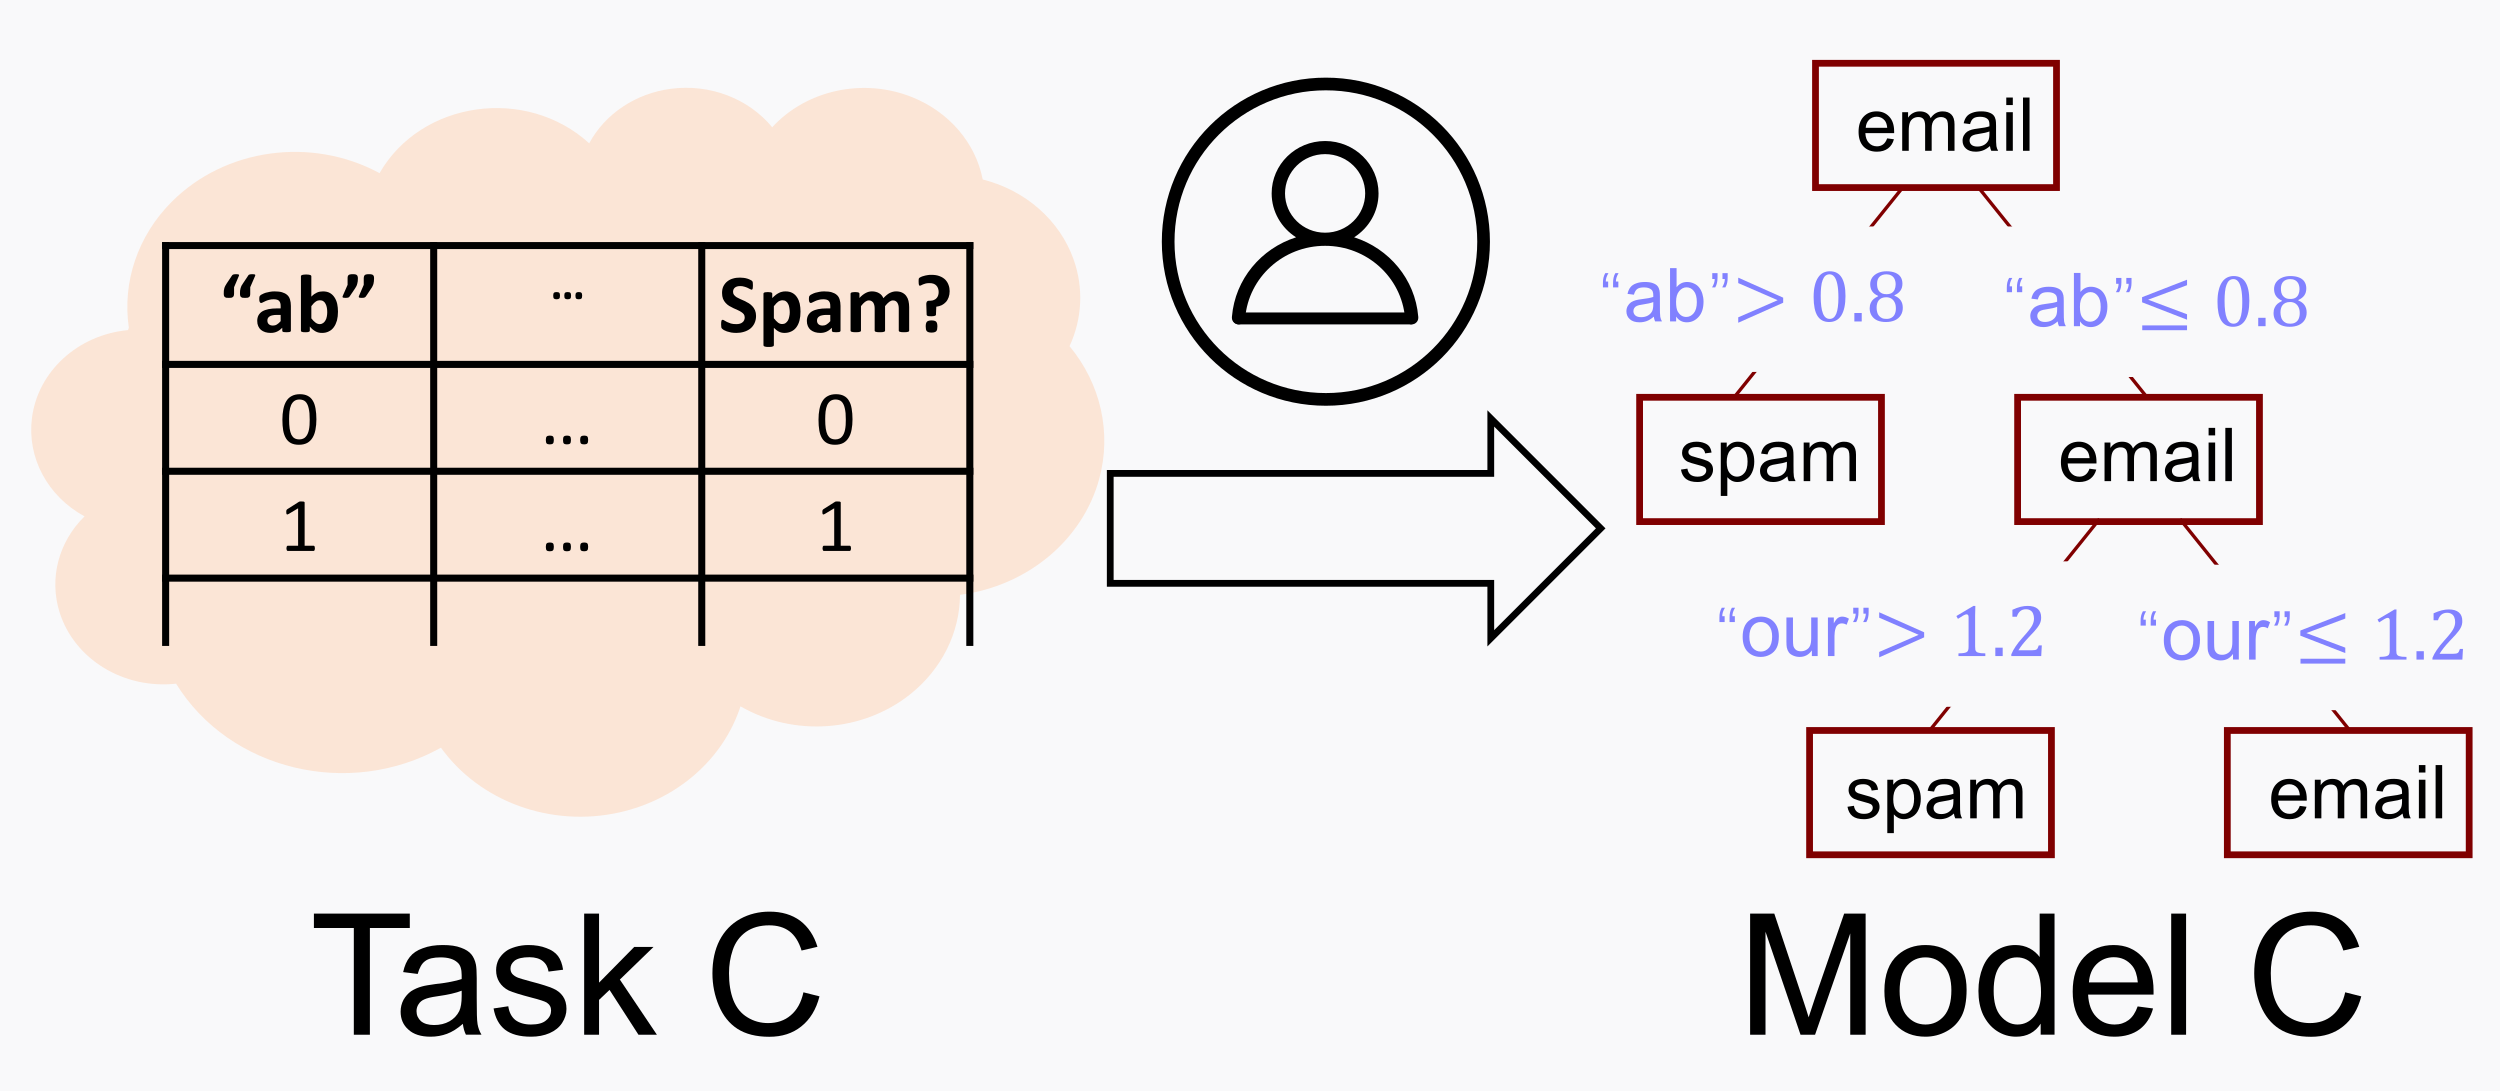 <?xml version="1.0" encoding="UTF-8" standalone="no"?>
<!DOCTYPE svg PUBLIC "-//W3C//DTD SVG 1.1//EN" "http://www.w3.org/Graphics/SVG/1.1/DTD/svg11.dtd">
<svg xmlns="http://www.w3.org/2000/svg" xmlns:xlink="http://www.w3.org/1999/xlink" version="1.1" width="354.763pt" height="154.871pt" viewBox="0 0 354.763 154.871">
<rect x="0" y="0" width="354.763" height="154.871" fill="#808080" stroke="none"/>
<g enable-background="new">
<g id="Layer-1" data-name="Artifact">
<g id="Layer-2" data-name="背景">
<path transform="matrix(1,0,0,-1,-243.491,307.658)" d="M 0 0 L 1386.12 0 L 1386.12 793.8 L 0 793.8 Z " fill="#ffffff"/>
</g>
</g>
<g id="Layer-1" data-name="Figure">
</g>
<g id="Layer-1" data-name="Figure">
</g>
<g id="Layer-1" data-name="Figure">
<path transform="matrix(1,0,0,-1,-243.491,307.658)" d="M 241.56 308.76 L 600 308.76 L 600 151.44 L 241.56 151.44 Z " fill="#f9f9fa" fill-rule="evenodd"/>
</g>
<g id="Layer-1" data-name="Figure">
<clipPath id="cp0">
<path transform="matrix(1,0,0,-1,-243.491,307.658)" d="M 0 0 L 1386.12 0 L 1386.12 793.8 L 0 793.8 Z "/>
</clipPath>
<g clip-path="url(#cp0)">
<path transform="matrix(1,0,0,-1,18.285,46.514)" d="M 0 0 C -.954 6.493 1.271 13.042 6.066 17.862 C 13.642 25.475 25.924 27.172 35.574 21.943 C 41.464 32.217 56.376 34.34 65.325 26.179 C 67.582 30.365 71.915 33.259 76.918 33.914 C 82.424 34.637 87.923 32.55 91.296 28.455 C 96.161 33.754 104.208 35.494 111.116 32.742 C 116.379 30.645 120.153 26.256 121.166 21.047 C 127.25 19.511 132.094 15.251 134.065 9.698 C 135.498 5.668 135.294 1.29 133.488 -2.609 C 137.927 -7.956 139.48 -14.887 137.705 -21.426 C 135.347 -30.118 127.538 -36.628 117.949 -37.897 C 117.903 -43.323 115.322 -48.469 110.876 -52.011 C 104.12 -57.394 94.362 -58.085 86.796 -53.72 C 84.35 -61.218 77.798 -66.95 69.588 -68.777 C 59.914 -70.928 49.818 -67.261 44.287 -59.586 C 31.233 -66.871 14.279 -62.776 6.703 -50.505 C -.739 -51.312 -7.727 -47.04 -9.822 -40.4 C -11.339 -35.597 -9.998 -30.413 -6.291 -26.761 C -11.551 -23.896 -14.48 -18.398 -13.747 -12.766 C -12.888 -6.173 -7.234 -1.008 -.13 -.328 C -.088 -.218 -.042 -.11 0 0 " fill="#fbe5d6" fill-rule="evenodd"/>
</g>
</g>
<g id="Layer-1" data-name="P">
</g>
<symbol id="font_1_37">
<path d="M .236 0 L .236 .631 L 0 .631 L 0 .716 L .567 .716 L .567 .631 L .331 .631 L .331 0 L .236 0 Z "/>
</symbol>
<symbol id="font_1_44">
<path d="M .368 .076 C .336 .048 .304 .028 .274 .017 C .244 .006 .212 0 .177 0 C .12 0 .076 .014 .046 .042 C .015 .069 0 .105 0 .148 C 0 .174 .006 .197 .017 .218 C .029 .239 .044 .256 .062 .269 C .081 .281 .103 .291 .126 .297 C .143 .302 .169 .306 .204 .311 C .275 .319 .327 .329 .361 .341 C .361 .353 .361 .361 .361 .364 C .361 .4 .353 .425 .336 .439 C .314 .459 .281 .469 .236 .469 C .195 .469 .164 .462 .145 .447 C .125 .433 .111 .407 .101 .371 L .015 .382 C .023 .419 .036 .449 .054 .471 C .072 .494 .097 .511 .131 .523 C .165 .536 .204 .542 .249 .542 C .293 .542 .329 .537 .357 .526 C .385 .516 .405 .503 .418 .487 C .431 .471 .44 .451 .445 .427 C .448 .412 .45 .385 .45 .346 L .45 .229 C .45 .147 .451 .096 .455 .074 C .459 .052 .466 .032 .478 .012 L .386 .012 C .377 .03 .371 .051 .368 .076 M .361 .272 C .329 .259 .281 .248 .217 .239 C .181 .234 .156 .228 .141 .221 C .126 .215 .114 .205 .106 .192 C .098 .18 .094 .166 .094 .151 C .094 .127 .103 .108 .12 .092 C .138 .077 .164 .069 .198 .069 C .232 .069 .262 .076 .289 .091 C .315 .106 .334 .126 .347 .152 C .356 .172 .361 .201 .361 .24 L .361 .272 Z "/>
</symbol>
<symbol id="font_1_56">
<path d="M 0 .167 L .087 .18 C .092 .145 .105 .119 .127 .1 C .15 .082 .181 .072 .221 .072 C .262 .072 .292 .08 .311 .097 C .331 .113 .34 .133 .34 .155 C .34 .175 .332 .19 .314 .202 C .302 .209 .272 .219 .225 .231 C .16 .248 .115 .262 .09 .273 C .066 .285 .047 .302 .034 .323 C .021 .344 .015 .367 .015 .393 C .015 .416 .02 .437 .03 .457 C .041 .476 .056 .493 .074 .506 C .087 .516 .106 .524 .129 .531 C .153 .538 .179 .542 .206 .542 C .246 .542 .282 .536 .312 .524 C .343 .513 .366 .497 .381 .477 C .396 .457 .406 .43 .411 .396 L .325 .385 C .321 .411 .31 .432 .291 .447 C .272 .462 .246 .47 .212 .47 C .172 .47 .143 .463 .125 .45 C .108 .436 .1 .421 .1 .403 C .1 .391 .103 .381 .11 .372 C .118 .363 .129 .355 .144 .349 C .153 .345 .179 .338 .222 .326 C .284 .31 .327 .296 .352 .285 C .376 .275 .396 .259 .41 .239 C .424 .219 .431 .194 .431 .164 C .431 .135 .422 .107 .405 .081 C .388 .055 .363 .035 .331 .021 C .299 .007 .262 0 .222 0 C .154 0 .103 .014 .067 .042 C .032 .07 .01 .111 0 .167 Z "/>
</symbol>
<symbol id="font_1_4e">
<path d="M 0 0 L 0 .716 L .088 .716 L .088 .308 L .296 .519 L .41 .519 L .211 .326 L .43 0 L .321 0 L .15 .265 L .088 .206 L .088 0 L 0 0 Z "/>
</symbol>
<symbol id="font_1_3">
<path d="M 0 0 Z "/>
</symbol>
<symbol id="font_1_26">
<path d="M .538 .263 L .633 .239 C .613 .161 .577 .102 .525 .061 C .474 .02 .411 0 .336 0 C .259 0 .196 .016 .148 .047 C .1 .078 .063 .124 .038 .184 C .013 .243 0 .307 0 .375 C 0 .45 .014 .515 .042 .57 C .071 .626 .112 .668 .164 .697 C .217 .726 .275 .74 .338 .74 C .41 .74 .47 .722 .519 .686 C .567 .649 .601 .598 .621 .532 L .527 .51 C .511 .562 .487 .6 .455 .624 C .424 .647 .384 .659 .336 .659 C .281 .659 .235 .646 .198 .62 C .161 .593 .135 .558 .12 .513 C .105 .469 .098 .423 .098 .376 C .098 .315 .106 .262 .124 .216 C .142 .171 .17 .137 .207 .115 C .244 .092 .285 .081 .329 .081 C .382 .081 .427 .096 .463 .127 C .5 .158 .525 .203 .538 .263 Z "/>
</symbol>
<use xlink:href="#font_1_37" transform="matrix(24,0,0,-24,44.545,146.832)"/>
<use xlink:href="#font_1_44" transform="matrix(24,0,0,-24,56.85,147.113)"/>
<use xlink:href="#font_1_56" transform="matrix(24,0,0,-24,70.041,147.113)"/>
<use xlink:href="#font_1_4e" transform="matrix(24,0,0,-24,82.896,146.832)"/>
<use xlink:href="#font_1_3" transform="matrix(24,0,0,-24,93.303,146.832)"/>
<use xlink:href="#font_1_26" transform="matrix(24,0,0,-24,101.098,147.125)"/>
<g id="Layer-1" data-name="Artifact">
<path transform="matrix(1,0,0,-1,61.543,34.346)" stroke-width="1" stroke-linecap="butt" stroke-linejoin="round" fill="none" stroke="#000000" d="M 0 0 L 0 -57.313 "/>
<path transform="matrix(1,0,0,-1,99.582,34.346)" stroke-width="1" stroke-linecap="butt" stroke-linejoin="round" fill="none" stroke="#000000" d="M 0 0 L 0 -57.313 "/>
<path transform="matrix(1,0,0,-1,23.004,51.71)" stroke-width="1" stroke-linecap="butt" stroke-linejoin="round" fill="none" stroke="#000000" d="M 0 0 L 115.118 0 "/>
<path transform="matrix(1,0,0,-1,23.004,66.875)" stroke-width="1" stroke-linecap="butt" stroke-linejoin="round" fill="none" stroke="#000000" d="M 0 0 L 115.118 0 "/>
<path transform="matrix(1,0,0,-1,23.004,82.041)" stroke-width="1" stroke-linecap="butt" stroke-linejoin="round" fill="none" stroke="#000000" d="M 0 0 L 115.118 0 "/>
<path transform="matrix(1,0,0,-1,23.504,34.346)" stroke-width="1" stroke-linecap="butt" stroke-linejoin="round" fill="none" stroke="#000000" d="M 0 0 L 0 -57.313 "/>
<path transform="matrix(1,0,0,-1,137.622,34.346)" stroke-width="1" stroke-linecap="butt" stroke-linejoin="round" fill="none" stroke="#000000" d="M 0 0 L 0 -57.313 "/>
<path transform="matrix(1,0,0,-1,23.004,34.846)" stroke-width="1" stroke-linecap="butt" stroke-linejoin="round" fill="none" stroke="#000000" d="M 0 0 L 115.118 0 "/>
</g>
<g id="Layer-1" data-name="P">
</g>
<g id="Layer-1" data-name="P">
</g>
<g id="Layer-1" data-name="P">
</g>
<g id="Layer-1" data-name="P">
</g>
<g id="Layer-1" data-name="P">
</g>
<g id="Layer-1" data-name="P">
</g>
<g id="Layer-1" data-name="P">
</g>
<g id="Layer-1" data-name="P">
</g>
<g id="Layer-1" data-name="P">
</g>
<symbol id="font_2_35e">
<path d="M .313 .126 L .313 .051 C .313 .04 .312 .031 .31 .024 C .307 .017 .304 .012 .298 .009 C .293 .005 .287 .003 .279 .001 C .271 0 .262 0 .251 0 C .241 0 .232 0 .224 .001 C .217 .003 .21 .005 .206 .009 C .201 .012 .197 .017 .195 .024 C .193 .031 .192 .04 .192 .051 C .192 .063 .192 .075 .193 .085 C .195 .095 .197 .105 .199 .115 C .202 .124 .205 .133 .209 .142 C .214 .151 .219 .16 .226 .169 L .288 .262 C .29 .265 .292 .268 .294 .271 C .297 .273 .3 .275 .304 .276 C .308 .278 .312 .279 .317 .279 C .323 .28 .329 .28 .337 .28 C .345 .28 .352 .28 .357 .279 C .363 .279 .366 .277 .369 .275 C .371 .274 .373 .272 .373 .269 C .373 .266 .372 .263 .371 .26 L .313 .126 M .122 .126 L .122 .051 C .122 .04 .12 .031 .118 .024 C .115 .017 .112 .012 .106 .009 C .102 .005 .095 .003 .087 .001 C .08 0 .07 0 .06 0 C .049 0 .04 0 .032 .001 C .025 .003 .019 .005 .014 .009 C .009 .012 .006 .017 .003 .024 C .001 .031 0 .04 0 .051 C 0 .063 0 .075 .001 .085 C .003 .095 .005 .105 .007 .115 C .01 .124 .013 .133 .018 .142 C .022 .151 .028 .16 .034 .169 L .096 .262 C .098 .265 .101 .268 .103 .271 C .106 .273 .109 .275 .112 .276 C .116 .278 .121 .279 .126 .279 C .131 .28 .138 .28 .145 .28 C .153 .28 .16 .28 .166 .279 C .171 .279 .175 .277 .177 .275 C .18 .274 .181 .272 .181 .269 C .181 .266 .181 .263 .179 .26 L .122 .126 Z "/>
</symbol>
<symbol id="font_2_102">
<path d="M .398 .026 C .398 .022 .396 .018 .393 .016 C .39 .013 .385 .011 .377 .01 C .371 .009 .36 .008 .347 .008 C .332 .008 .321 .009 .314 .01 C .308 .011 .303 .013 .3 .016 C .298 .018 .296 .022 .296 .026 L .296 .061 C .278 .042 .258 .027 .235 .016 C .212 .005 .187 0 .159 0 C .136 0 .114 .003 .095 .009 C .076 .015 .059 .024 .044 .036 C .03 .048 .02 .062 .012 .08 C .004 .098 0 .118 0 .142 C 0 .167 .005 .189 .015 .208 C .025 .226 .04 .242 .059 .254 C .079 .266 .104 .275 .133 .281 C .162 .287 .196 .29 .235 .29 L .277 .29 L .277 .316 C .277 .33 .276 .342 .273 .352 C .27 .362 .266 .371 .259 .378 C .253 .385 .245 .39 .234 .393 C .223 .396 .21 .398 .195 .398 C .174 .398 .156 .396 .14 .391 C .124 .387 .11 .382 .097 .376 C .085 .37 .074 .365 .066 .361 C .058 .356 .051 .354 .046 .354 C .042 .354 .039 .355 .036 .357 C .034 .36 .031 .363 .029 .367 C .028 .371 .026 .377 .025 .383 C .024 .389 .024 .396 .024 .403 C .024 .413 .025 .421 .026 .427 C .028 .433 .031 .438 .036 .443 C .04 .448 .048 .453 .06 .458 C .071 .464 .084 .47 .1 .475 C .115 .479 .132 .483 .149 .486 C .168 .49 .186 .491 .206 .491 C .24 .491 .269 .488 .293 .481 C .317 .474 .337 .464 .353 .45 C .369 .437 .38 .419 .387 .397 C .394 .375 .398 .349 .398 .319 L .398 .026 M .277 .213 L .23 .213 C .211 .213 .194 .211 .18 .208 C .166 .206 .154 .201 .146 .195 C .137 .189 .13 .182 .126 .174 C .122 .166 .12 .156 .12 .146 C .12 .127 .126 .113 .137 .103 C .149 .092 .165 .087 .186 .087 C .203 .087 .219 .091 .233 .1 C .248 .109 .262 .122 .277 .139 L .277 .213 Z "/>
</symbol>
<symbol id="font_2_10f">
<path d="M .438 .251 C .438 .213 .434 .178 .426 .147 C .417 .116 .405 .09 .389 .068 C .373 .046 .354 .029 .33 .018 C .307 .006 .281 0 .251 0 C .236 0 .223 .001 .21 .004 C .197 .007 .185 .011 .173 .018 C .162 .024 .151 .032 .139 .041 C .128 .05 .117 .062 .105 .075 L .105 .028 C .105 .024 .104 .021 .102 .019 C .1 .016 .097 .014 .093 .013 C .089 .011 .084 .01 .077 .009 C .07 .009 .062 .008 .052 .008 C .042 .008 .034 .009 .027 .009 C .02 .01 .015 .011 .011 .013 C .007 .014 .004 .016 .002 .019 C .001 .021 0 .024 0 .028 L 0 .67 C 0 .673 .001 .676 .003 .679 C .005 .681 .008 .683 .013 .685 C .018 .687 .024 .688 .032 .689 C .04 .69 .049 .691 .062 .691 C .074 .691 .083 .69 .091 .689 C .099 .688 .105 .687 .11 .685 C .115 .683 .118 .681 .12 .679 C .122 .676 .123 .673 .123 .67 L .123 .429 C .134 .44 .145 .45 .156 .458 C .167 .465 .178 .472 .189 .477 C .201 .482 .212 .486 .224 .488 C .235 .49 .248 .491 .261 .491 C .293 .491 .32 .485 .343 .472 C .365 .459 .383 .442 .397 .42 C .412 .398 .422 .373 .429 .343 C .435 .314 .438 .284 .438 .251 M .311 .243 C .311 .261 .31 .279 .307 .296 C .304 .314 .299 .329 .292 .342 C .286 .356 .277 .366 .266 .374 C .255 .382 .241 .386 .225 .386 C .216 .386 .208 .385 .201 .383 C .193 .381 .185 .377 .176 .371 C .168 .366 .16 .358 .151 .35 C .142 .341 .133 .33 .123 .317 L .123 .172 C .14 .15 .157 .133 .172 .122 C .188 .11 .205 .104 .222 .104 C .238 .104 .252 .109 .263 .117 C .274 .125 .283 .135 .29 .148 C .298 .161 .303 .176 .306 .193 C .309 .209 .311 .226 .311 .243 Z "/>
</symbol>
<symbol id="font_2_35f">
<path d="M .373 .229 C .373 .217 .372 .206 .371 .195 C .37 .185 .368 .175 .366 .166 C .363 .156 .36 .147 .355 .138 C .351 .129 .346 .12 .339 .111 L .277 .018 C .275 .015 .272 .012 .27 .01 C .267 .007 .264 .006 .26 .004 C .257 .003 .252 .002 .247 .001 C .242 0 .236 0 .228 0 C .22 0 .213 0 .208 .001 C .202 .002 .198 .003 .196 .004 C .194 .006 .192 .009 .192 .011 C .192 .014 .193 .017 .194 .021 L .251 .154 L .251 .229 C .251 .241 .253 .249 .255 .256 C .257 .263 .261 .268 .266 .271 C .271 .275 .277 .277 .285 .278 C .293 .28 .303 .28 .313 .28 C .324 .28 .333 .28 .341 .278 C .348 .277 .354 .275 .359 .271 C .364 .268 .367 .263 .37 .256 C .372 .249 .373 .241 .373 .229 M .182 .229 C .182 .217 .181 .206 .18 .195 C .179 .185 .177 .175 .174 .166 C .172 .156 .168 .147 .164 .138 C .159 .129 .154 .12 .148 .111 L .085 .018 C .083 .015 .081 .012 .078 .01 C .076 .007 .072 .006 .068 .004 C .065 .003 .06 .002 .055 .001 C .05 0 .044 0 .037 0 C .028 0 .021 0 .016 .001 C .01 .002 .007 .003 .004 .004 C .002 .006 0 .009 0 .011 C 0 .014 .001 .017 .002 .021 L .06 .154 L .06 .229 C .06 .241 .061 .249 .063 .256 C .066 .263 .069 .268 .074 .271 C .079 .275 .086 .277 .094 .278 C .102 .28 .111 .28 .122 .28 C .133 .28 .142 .28 .149 .278 C .157 .277 .163 .275 .167 .271 C .172 .268 .176 .263 .178 .256 C .181 .249 .182 .241 .182 .229 Z "/>
</symbol>
<use xlink:href="#font_2_35e" transform="matrix(12,0,0,-12,31.752,42.269)"/>
<use xlink:href="#font_2_102" transform="matrix(12,0,0,-12,36.502,47.243)"/>
<use xlink:href="#font_2_10f" transform="matrix(12,0,0,-12,42.704,47.243)"/>
<use xlink:href="#font_2_35f" transform="matrix(12,0,0,-12,48.604,42.269)"/>
<symbol id="font_2_359">
<path d="M .138 .075 C .138 .045 .133 .025 .123 .015 C .112 .005 .094 0 .068 0 C .043 0 .025 .005 .015 .015 C .005 .025 0 .044 0 .072 C 0 .102 .005 .122 .015 .132 C .025 .142 .043 .147 .069 .147 C .095 .147 .113 .142 .123 .132 C .133 .122 .138 .103 .138 .075 M .364 .075 C .364 .045 .359 .025 .349 .015 C .339 .005 .321 0 .295 0 C .269 0 .251 .005 .241 .015 C .231 .025 .226 .044 .226 .072 C .226 .102 .231 .122 .241 .132 C .251 .142 .269 .147 .295 .147 C .321 .147 .339 .142 .349 .132 C .359 .122 .364 .103 .364 .075 M .59 .075 C .59 .045 .585 .025 .575 .015 C .565 .005 .547 0 .521 0 C .495 0 .477 .005 .467 .015 C .458 .025 .453 .044 .453 .072 C .453 .102 .458 .122 .468 .132 C .478 .142 .496 .147 .521 .147 C .548 .147 .565 .142 .575 .132 C .585 .122 .59 .103 .59 .075 Z "/>
</symbol>
<use xlink:href="#font_2_359" transform="matrix(6.96,0,0,-6.96,78.504,42.469)"/>
<symbol id="font_2_5e">
<path d="M .413 .201 C .413 .167 .406 .138 .394 .113 C .382 .088 .365 .067 .344 .05 C .323 .034 .298 .021 .27 .013 C .241 .004 .211 0 .179 0 C .157 0 .137 .002 .118 .005 C .099 .009 .083 .013 .068 .018 C .054 .023 .042 .029 .032 .034 C .023 .04 .016 .045 .012 .049 C .007 .053 .004 .059 .002 .067 C .001 .075 0 .087 0 .102 C 0 .112 0 .12 .001 .127 C .002 .134 .003 .139 .004 .144 C .006 .148 .007 .151 .01 .152 C .012 .154 .015 .155 .019 .155 C .023 .155 .029 .153 .038 .147 C .046 .142 .057 .136 .07 .129 C .083 .123 .098 .117 .116 .111 C .134 .106 .155 .104 .179 .104 C .195 .104 .209 .105 .221 .109 C .234 .113 .244 .118 .252 .125 C .261 .132 .268 .14 .272 .15 C .277 .16 .279 .172 .279 .184 C .279 .198 .275 .211 .268 .221 C .26 .231 .25 .24 .237 .248 C .224 .256 .21 .264 .194 .271 C .178 .278 .162 .285 .145 .293 C .128 .301 .112 .31 .096 .319 C .08 .329 .065 .341 .053 .355 C .04 .369 .03 .385 .022 .404 C .015 .423 .011 .446 .011 .472 C .011 .502 .016 .529 .027 .552 C .039 .575 .054 .594 .073 .609 C .092 .624 .114 .636 .14 .643 C .166 .651 .194 .654 .223 .654 C .238 .654 .253 .653 .268 .651 C .283 .649 .297 .646 .31 .642 C .323 .638 .334 .633 .344 .628 C .354 .624 .361 .619 .364 .616 C .368 .613 .37 .61 .371 .608 C .372 .606 .373 .603 .374 .599 C .375 .595 .375 .59 .375 .584 C .376 .579 .376 .572 .376 .563 C .376 .554 .376 .546 .375 .54 C .375 .533 .374 .528 .373 .523 C .372 .519 .37 .516 .368 .514 C .366 .512 .363 .511 .359 .511 C .356 .511 .35 .514 .342 .518 C .334 .523 .325 .528 .313 .533 C .302 .538 .289 .543 .274 .547 C .259 .552 .243 .554 .225 .554 C .211 .554 .198 .552 .188 .549 C .178 .546 .169 .541 .162 .535 C .155 .529 .15 .522 .146 .513 C .143 .505 .141 .496 .141 .486 C .141 .472 .145 .46 .152 .45 C .16 .44 .17 .431 .183 .422 C .196 .415 .211 .407 .227 .4 C .243 .393 .26 .386 .277 .378 C .294 .37 .31 .361 .327 .351 C .343 .341 .357 .329 .37 .315 C .383 .302 .393 .285 .401 .267 C .409 .248 .413 .226 .413 .201 Z "/>
</symbol>
<symbol id="font_2_189">
<path d="M .438 .418 C .438 .379 .434 .344 .426 .313 C .418 .282 .406 .256 .39 .234 C .374 .212 .354 .195 .33 .184 C .306 .172 .279 .166 .249 .166 C .236 .166 .224 .167 .213 .17 C .203 .172 .193 .176 .183 .181 C .173 .186 .163 .192 .153 .2 C .144 .207 .133 .216 .123 .226 L .123 .021 C .123 .018 .122 .015 .12 .012 C .118 .01 .115 .007 .11 .006 C .105 .004 .099 .002 .091 .001 C .083 0 .074 0 .062 0 C .049 0 .04 0 .032 .001 C .024 .002 .018 .004 .013 .006 C .008 .007 .005 .01 .003 .012 C .001 .015 0 .018 0 .021 L 0 .629 C 0 .633 .001 .635 .002 .638 C .004 .64 .007 .642 .011 .644 C .015 .646 .02 .647 .027 .647 C .034 .648 .042 .649 .052 .649 C .062 .649 .07 .648 .077 .647 C .083 .647 .089 .646 .093 .644 C .097 .642 .1 .64 .102 .638 C .103 .635 .104 .633 .104 .629 L .104 .578 C .117 .591 .129 .603 .141 .612 C .153 .622 .166 .631 .179 .637 C .191 .644 .204 .649 .218 .652 C .231 .656 .246 .657 .261 .657 C .293 .657 .32 .651 .343 .638 C .365 .626 .383 .609 .397 .587 C .412 .565 .422 .54 .429 .511 C .435 .482 .438 .451 .438 .418 M .311 .409 C .311 .428 .309 .445 .306 .462 C .304 .48 .299 .495 .292 .508 C .285 .522 .277 .532 .266 .54 C .255 .548 .241 .552 .225 .552 C .217 .552 .209 .551 .201 .548 C .193 .546 .185 .542 .176 .537 C .168 .531 .16 .524 .151 .515 C .142 .506 .133 .495 .123 .482 L .123 .339 C .14 .317 .157 .3 .172 .288 C .188 .276 .204 .271 .221 .271 C .237 .271 .251 .275 .262 .283 C .273 .291 .282 .301 .29 .314 C .297 .328 .302 .343 .305 .359 C .309 .376 .311 .393 .311 .409 Z "/>
</symbol>
<symbol id="font_2_175">
<path d="M .693 .02 C .693 .016 .692 .013 .69 .011 C .688 .008 .685 .007 .68 .005 C .676 .003 .669 .002 .662 .001 C .654 0 .644 0 .632 0 C .619 0 .609 0 .602 .001 C .594 .002 .587 .003 .583 .005 C .578 .007 .575 .008 .573 .011 C .571 .013 .57 .016 .57 .02 L .57 .278 C .57 .292 .569 .306 .566 .318 C .563 .33 .559 .34 .553 .349 C .548 .357 .541 .364 .532 .369 C .523 .374 .513 .376 .501 .376 C .486 .376 .472 .37 .457 .359 C .442 .347 .425 .331 .408 .309 L .408 .02 C .408 .016 .407 .013 .405 .011 C .403 .008 .399 .007 .395 .005 C .39 .003 .384 .002 .376 .001 C .368 0 .358 0 .347 0 C .335 0 .325 0 .317 .001 C .309 .002 .303 .003 .298 .005 C .293 .007 .29 .008 .288 .011 C .286 .013 .285 .016 .285 .02 L .285 .278 C .285 .292 .284 .306 .281 .318 C .278 .33 .274 .34 .269 .349 C .263 .357 .256 .364 .247 .369 C .238 .374 .228 .376 .216 .376 C .201 .376 .186 .37 .171 .359 C .156 .347 .14 .331 .123 .309 L .123 .02 C .123 .016 .122 .013 .12 .011 C .118 .008 .115 .007 .11 .005 C .105 .003 .099 .002 .091 .001 C .083 0 .074 0 .062 0 C .049 0 .04 0 .032 .001 C .024 .002 .018 .003 .013 .005 C .008 .007 .005 .008 .003 .011 C .001 .013 0 .016 0 .02 L 0 .455 C 0 .458 .001 .461 .002 .463 C .004 .466 .007 .468 .011 .47 C .015 .471 .021 .472 .027 .473 C .034 .474 .043 .475 .053 .475 C .063 .475 .072 .474 .079 .473 C .085 .472 .091 .471 .094 .47 C .098 .468 .101 .466 .103 .463 C .104 .461 .105 .458 .105 .455 L .105 .405 C .129 .431 .153 .45 .177 .463 C .201 .476 .226 .483 .252 .483 C .27 .483 .286 .481 .3 .477 C .315 .473 .327 .468 .338 .461 C .35 .454 .36 .446 .368 .436 C .376 .426 .383 .415 .388 .403 C .401 .417 .414 .429 .426 .439 C .439 .45 .451 .458 .463 .464 C .476 .47 .488 .475 .5 .478 C .512 .481 .525 .483 .538 .483 C .567 .483 .591 .478 .611 .468 C .631 .458 .647 .445 .659 .428 C .671 .412 .68 .392 .685 .37 C .69 .347 .693 .323 .693 .298 L .693 .02 Z "/>
</symbol>
<symbol id="font_2_34d">
<path d="M .367 .49 C .367 .463 .363 .439 .355 .417 C .347 .396 .337 .377 .323 .362 C .309 .346 .292 .334 .273 .324 C .254 .315 .232 .309 .209 .306 L .205 .211 C .205 .205 .2 .201 .191 .198 C .182 .195 .169 .193 .152 .193 C .142 .193 .132 .194 .125 .194 C .118 .194 .112 .195 .108 .197 C .104 .198 .101 .2 .099 .202 C .097 .204 .096 .207 .095 .211 L .091 .326 C .09 .337 .091 .345 .092 .352 C .094 .358 .096 .363 .099 .367 C .103 .371 .107 .374 .112 .375 C .118 .377 .124 .377 .131 .377 L .138 .377 C .155 .377 .17 .38 .182 .386 C .195 .391 .205 .399 .213 .408 C .222 .417 .227 .428 .231 .44 C .235 .452 .237 .465 .237 .479 C .237 .495 .235 .509 .23 .522 C .226 .535 .219 .547 .21 .556 C .201 .566 .19 .573 .176 .578 C .163 .583 .147 .585 .129 .585 C .112 .585 .098 .584 .085 .581 C .072 .577 .061 .574 .052 .57 C .043 .566 .035 .562 .029 .559 C .023 .556 .019 .554 .016 .554 C .013 .554 .011 .555 .009 .556 C .007 .558 .006 .561 .004 .564 C .003 .568 .002 .574 .001 .581 C 0 .588 0 .597 0 .608 C 0 .62 0 .628 .001 .633 C .002 .639 .005 .643 .008 .646 C .011 .649 .017 .653 .026 .657 C .035 .662 .046 .666 .059 .669 C .072 .673 .086 .677 .102 .679 C .117 .682 .133 .683 .15 .683 C .189 .683 .222 .678 .249 .667 C .276 .657 .299 .642 .316 .625 C .333 .607 .346 .586 .354 .563 C .363 .54 .367 .515 .367 .49 M .222 .071 C .222 .058 .221 .047 .219 .038 C .217 .028 .213 .021 .208 .016 C .202 .01 .195 .006 .186 .004 C .177 .001 .166 0 .153 0 C .14 0 .128 .001 .12 .004 C .111 .006 .104 .01 .098 .016 C .093 .021 .089 .028 .087 .038 C .085 .047 .084 .058 .084 .071 C .084 .085 .085 .096 .087 .105 C .089 .115 .093 .122 .098 .128 C .104 .134 .111 .138 .12 .14 C .128 .143 .14 .144 .153 .144 C .166 .144 .177 .143 .186 .14 C .195 .138 .202 .134 .208 .128 C .213 .122 .217 .115 .219 .105 C .221 .096 .222 .085 .222 .071 Z "/>
</symbol>
<use xlink:href="#font_2_5e" transform="matrix(12,0,0,-12,102.331,47.243)"/>
<use xlink:href="#font_2_189" transform="matrix(12,0,0,-12,108.34,49.235)"/>
<use xlink:href="#font_2_102" transform="matrix(12,0,0,-12,114.498,47.243)"/>
<use xlink:href="#font_2_175" transform="matrix(12,0,0,-12,120.7,47.144)"/>
<use xlink:href="#font_2_34d" transform="matrix(12,0,0,-12,130.356,47.196)"/>
<symbol id="font_3_3ec">
<path d="M .437 .327 C .437 .278 .433 .234 .425 .194 C .418 .154 .405 .119 .387 .09 C .37 .062 .347 .039 .318 .023 C .289 .008 .254 0 .212 0 C .172 0 .139 .007 .111 .021 C .084 .035 .062 .056 .046 .083 C .029 .111 .017 .145 .01 .185 C .003 .225 0 .272 0 .324 C 0 .372 .004 .416 .012 .456 C .02 .496 .032 .531 .05 .56 C .067 .589 .09 .611 .119 .626 C .148 .642 .183 .65 .225 .65 C .265 .65 .298 .643 .325 .629 C .353 .615 .375 .594 .391 .566 C .408 .539 .419 .505 .426 .465 C .433 .425 .437 .379 .437 .327 M .351 .321 C .351 .352 .35 .381 .348 .406 C .345 .431 .342 .453 .337 .472 C .333 .491 .327 .508 .32 .521 C .313 .535 .305 .547 .295 .556 C .286 .565 .274 .571 .262 .575 C .249 .579 .235 .582 .22 .582 C .192 .582 .17 .575 .152 .562 C .135 .549 .121 .531 .111 .508 C .102 .486 .095 .459 .091 .428 C .088 .398 .086 .365 .086 .33 C .086 .282 .088 .242 .093 .209 C .098 .176 .106 .149 .116 .128 C .127 .108 .14 .092 .157 .083 C .173 .074 .193 .069 .217 .069 C .235 .069 .251 .072 .265 .078 C .279 .083 .291 .092 .3 .103 C .31 .114 .319 .127 .325 .142 C .332 .157 .337 .174 .341 .193 C .345 .211 .347 .231 .349 .253 C .35 .275 .351 .297 .351 .321 Z "/>
</symbol>
<symbol id="font_3_359">
<path d="M .103 .057 C .103 .034 .099 .019 .091 .011 C .084 .004 .07 0 .051 0 C .032 0 .019 .004 .011 .011 C .004 .019 0 .034 0 .056 C 0 .078 .004 .094 .011 .101 C .019 .109 .033 .113 .052 .113 C .071 .113 .084 .109 .092 .102 C .099 .094 .103 .079 .103 .057 M .323 .057 C .323 .034 .319 .019 .312 .011 C .305 .004 .291 0 .271 0 C .253 0 .239 .004 .232 .011 C .224 .019 .221 .034 .221 .056 C .221 .078 .224 .094 .232 .101 C .24 .109 .253 .113 .272 .113 C .292 .113 .305 .109 .312 .102 C .319 .094 .323 .079 .323 .057 M .544 .057 C .544 .034 .54 .019 .532 .011 C .525 .004 .511 0 .492 0 C .473 0 .46 .004 .452 .011 C .445 .019 .441 .034 .441 .056 C .441 .078 .445 .094 .452 .101 C .46 .109 .474 .113 .493 .113 C .512 .113 .525 .109 .533 .102 C .54 .094 .544 .079 .544 .057 Z "/>
</symbol>
<symbol id="font_3_3ed">
<path d="M .368 .033 C .368 .027 .367 .022 .366 .018 C .365 .013 .364 .01 .362 .007 C .361 .005 .359 .003 .356 .001 C .354 0 .352 0 .35 0 L .02 0 C .018 0 .016 0 .014 .001 C .012 .003 .01 .005 .008 .007 C .006 .01 .005 .013 .004 .018 C .003 .022 .002 .027 .002 .033 C .002 .039 .003 .044 .004 .048 C .005 .053 .006 .056 .007 .059 C .009 .062 .011 .064 .013 .065 C .015 .067 .017 .067 .02 .067 L .152 .067 L .152 .548 L .03 .475 C .024 .472 .019 .47 .015 .469 C .011 .469 .008 .469 .006 .471 C .004 .473 .002 .477 .001 .482 C 0 .487 0 .493 0 .5 C 0 .506 0 .511 0 .515 C .001 .519 .002 .522 .003 .524 C .004 .527 .005 .529 .007 .531 C .009 .533 .011 .535 .014 .537 L .16 .63 C .161 .631 .163 .632 .165 .633 C .167 .633 .169 .634 .172 .635 C .175 .635 .178 .636 .182 .636 C .186 .636 .191 .636 .197 .636 C .205 .636 .211 .636 .216 .635 C .222 .635 .226 .634 .229 .632 C .231 .631 .233 .63 .234 .628 C .235 .626 .236 .625 .236 .623 L .236 .067 L .35 .067 C .353 .067 .355 .067 .357 .065 C .36 .064 .361 .062 .363 .059 C .364 .056 .366 .053 .366 .048 C .367 .044 .368 .039 .368 .033 Z "/>
</symbol>
<use xlink:href="#font_3_3ec" transform="matrix(11.04,0,0,-11.04,40.074,63.115)"/>
<use xlink:href="#font_3_359" transform="matrix(11.04,0,0,-11.04,77.456,63.061)"/>
<use xlink:href="#font_3_3ec" transform="matrix(11.04,0,0,-11.04,116.151,63.115)"/>
<use xlink:href="#font_3_3ed" transform="matrix(11.04,0,0,-11.04,40.624,78.182)"/>
<use xlink:href="#font_3_359" transform="matrix(11.04,0,0,-11.04,77.456,78.23)"/>
<use xlink:href="#font_3_3ed" transform="matrix(11.04,0,0,-11.04,116.7,78.182)"/>
<g id="Layer-1" data-name="Figure">
<path transform="matrix(1,0,0,-1,157.549,67.178)" d="M 0 0 L 54 0 L 54 7.8 L 69.6 -7.8 L 54 -23.4 L 54 -15.6 L 0 -15.6 Z " fill="#f9f9fa" fill-rule="evenodd"/>
<path transform="matrix(1,0,0,-1,157.549,67.178)" stroke-width=".96" stroke-linecap="butt" stroke-miterlimit="8" stroke-linejoin="miter" fill="none" stroke="#000000" d="M 0 0 L 54 0 L 54 7.8 L 69.6 -7.8 L 54 -23.4 L 54 -15.6 L 0 -15.6 L 0 0 Z "/>
</g>
<g id="Layer-1" data-name="P">
</g>
<g id="Layer-1" data-name="P">
</g>
<symbol id="font_1_53">
<path d="M 0 0 L 0 .717 L .08 .717 L .08 .65 C .099 .676 .12 .696 .144 .709 C .168 .722 .197 .729 .23 .729 C .275 .729 .314 .718 .348 .695 C .382 .672 .407 .64 .424 .598 C .442 .557 .45 .511 .45 .462 C .45 .409 .441 .361 .421 .318 C .403 .276 .375 .243 .338 .221 C .302 .198 .264 .187 .224 .187 C .195 .187 .168 .193 .145 .206 C .122 .218 .103 .234 .088 .252 L .088 0 L 0 0 M .08 .455 C .08 .388 .093 .339 .12 .307 C .147 .275 .18 .259 .218 .259 C .257 .259 .291 .276 .318 .309 C .346 .342 .36 .393 .36 .462 C .36 .528 .347 .578 .319 .611 C .292 .644 .26 .66 .222 .66 C .185 .66 .152 .643 .123 .607 C .094 .573 .08 .522 .08 .455 Z "/>
</symbol>
<symbol id="font_1_50">
<path d="M 0 0 L 0 .519 L .079 .519 L .079 .446 C .095 .471 .117 .492 .144 .507 C .171 .522 .201 .53 .236 .53 C .274 .53 .306 .522 .33 .506 C .355 .49 .372 .468 .382 .439 C .423 .5 .477 .53 .542 .53 C .594 .53 .633 .516 .661 .487 C .689 .459 .703 .415 .703 .356 L .703 0 L .615 0 L .615 .327 C .615 .362 .612 .387 .606 .402 C .601 .418 .591 .431 .576 .44 C .561 .449 .543 .454 .523 .454 C .486 .454 .456 .442 .432 .417 C .408 .393 .396 .355 .396 .301 L .396 0 L .308 0 L .308 .337 C .308 .376 .301 .405 .287 .425 C .272 .444 .249 .454 .216 .454 C .192 .454 .169 .448 .147 .435 C .127 .422 .111 .403 .102 .377 C .093 .352 .088 .316 .088 .269 L .088 0 L 0 0 Z "/>
</symbol>
<symbol id="font_1_48">
<path d="M .384 .179 L .475 .167 C .461 .114 .434 .073 .396 .044 C .357 .015 .307 0 .247 0 C .171 0 .111 .023 .066 .07 C .022 .117 0 .182 0 .267 C 0 .354 .022 .422 .067 .47 C .112 .518 .171 .542 .242 .542 C .312 .542 .368 .518 .412 .471 C .456 .424 .478 .358 .478 .272 C .478 .267 .478 .259 .478 .249 L .091 .249 C .094 .192 .11 .148 .139 .118 C .168 .087 .204 .072 .248 .072 C .28 .072 .307 .081 .33 .098 C .353 .115 .371 .142 .384 .179 M .096 .321 L .385 .321 C .381 .364 .37 .397 .352 .419 C .324 .453 .288 .47 .243 .47 C .203 .47 .169 .456 .141 .429 C .114 .402 .099 .366 .096 .321 Z "/>
</symbol>
<symbol id="font_1_4c">
<path d="M 0 .615 L 0 .716 L .088 .716 L .088 .615 L 0 .615 M 0 0 L 0 .519 L .088 .519 L .088 0 L 0 0 Z "/>
</symbol>
<symbol id="font_1_4f">
<path d="M 0 0 L 0 .716 L .088 .716 L .088 0 L 0 0 Z "/>
</symbol>
<use xlink:href="#font_1_56" transform="matrix(10.56,0,0,-10.56,262.166,116.248)"/>
<use xlink:href="#font_1_53" transform="matrix(10.56,0,0,-10.56,267.818,118.223)"/>
<use xlink:href="#font_1_44" transform="matrix(10.56,0,0,-10.56,273.385,116.248)"/>
<use xlink:href="#font_1_50" transform="matrix(10.56,0,0,-10.56,279.582,116.125)"/>
<use xlink:href="#font_1_48" transform="matrix(10.56,0,0,-10.56,322.294,116.248)"/>
<use xlink:href="#font_1_50" transform="matrix(10.56,0,0,-10.56,328.485,116.125)"/>
<use xlink:href="#font_1_44" transform="matrix(10.56,0,0,-10.56,337.05,116.248)"/>
<use xlink:href="#font_1_4c" transform="matrix(10.56,0,0,-10.56,343.252,116.125)"/>
<use xlink:href="#font_1_4f" transform="matrix(10.56,0,0,-10.56,345.626,116.125)"/>
<g id="Layer-1" data-name="Figure">
<path transform="matrix(1,0,0,-1,309.349,73.658)" stroke-width=".48" stroke-linecap="butt" stroke-miterlimit="8" stroke-linejoin="miter" fill="none" stroke="#800000" d="M 0 0 L 23.977 -29.853 "/>
</g>
<g id="Layer-1" data-name="Figure">
<path transform="matrix(1,0,0,-1,280.669,26.498)" stroke-width=".48" stroke-linecap="butt" stroke-miterlimit="8" stroke-linejoin="miter" fill="none" stroke="#800000" d="M 0 0 L 23.977 -29.853 "/>
</g>
<g id="Layer-1" data-name="Figure">
<path transform="matrix(1,0,0,-1,-243.491,307.658)" stroke-width=".96" stroke-linecap="butt" stroke-miterlimit="8" stroke-linejoin="miter" fill="none" stroke="#800000" d="M 501.12 298.68 L 535.32 298.68 L 535.32 281.04 L 501.12 281.04 Z "/>
</g>
<g id="Layer-1" data-name="P">
</g>
<use xlink:href="#font_1_48" transform="matrix(10.56,0,0,-10.56,263.741,21.526)"/>
<use xlink:href="#font_1_50" transform="matrix(10.56,0,0,-10.56,269.933,21.402)"/>
<use xlink:href="#font_1_44" transform="matrix(10.56,0,0,-10.56,278.498,21.526)"/>
<use xlink:href="#font_1_4c" transform="matrix(10.56,0,0,-10.56,284.7,21.402)"/>
<use xlink:href="#font_1_4f" transform="matrix(10.56,0,0,-10.56,287.074,21.402)"/>
<g id="Layer-1" data-name="Figure">
<path transform="matrix(1,0,0,-1,270.086,26.498)" stroke-width=".48" stroke-linecap="butt" stroke-miterlimit="8" stroke-linejoin="miter" fill="none" stroke="#800000" d="M 0 0 L -23.977 -29.853 "/>
</g>
<g id="Layer-1" data-name="Figure">
<path transform="matrix(1,0,0,-1,-243.491,307.658)" d="M 462.96 275.52 L 533.04 275.52 L 533.04 254.88 L 462.96 254.88 Z " fill="#f9f9fa" fill-rule="evenodd"/>
</g>
<g id="Layer-1" data-name="P">
</g>
<g id="Layer-1" data-name="Span">
</g>
<g id="Layer-1" data-name="Span">
</g>
<g id="Layer-1" data-name="Span">
</g>
<symbol id="font_4_7021">
<path d="M .136 0 L .136 .058 C .136 .086 .138 .111 .143 .131 C .147 .152 .155 .172 .167 .192 L .21 .192 C .186 .153 .174 .115 .174 .079 L .207 .079 L .207 0 L .136 0 M 0 0 L 0 .058 C 0 .086 .002 .111 .007 .131 C .012 .151 .02 .172 .031 .192 L .074 .192 C .05 .153 .038 .115 .038 .079 L .07 .079 L .07 0 L 0 0 Z "/>
</symbol>
<use xlink:href="#font_4_7021" transform="matrix(10.56,0,0,-10.56,227.466,40.788)" fill="#8181ff"/>
<symbol id="font_1_45">
<path d="M .082 .012 L 0 .012 L 0 .728 L .088 .728 L .088 .472 C .125 .519 .172 .542 .23 .542 C .262 .542 .292 .535 .32 .522 C .349 .51 .372 .492 .391 .468 C .409 .445 .424 .417 .434 .384 C .444 .351 .45 .316 .45 .279 C .45 .19 .428 .121 .384 .073 C .34 .024 .287 0 .226 0 C .164 0 .116 .026 .082 .077 L .082 .012 M .081 .275 C .081 .213 .089 .168 .106 .14 C .134 .095 .171 .072 .218 .072 C .257 .072 .29 .089 .318 .122 C .346 .156 .36 .205 .36 .271 C .36 .339 .346 .389 .319 .421 C .293 .454 .26 .47 .222 .47 C .184 .47 .151 .453 .123 .419 C .095 .386 .081 .338 .081 .275 Z "/>
</symbol>
<use xlink:href="#font_1_44" transform="matrix(10.56,0,0,-10.56,230.796,45.738)" fill="#8181ff"/>
<use xlink:href="#font_1_45" transform="matrix(10.56,0,0,-10.56,236.988,45.738)" fill="#8181ff"/>
<symbol id="font_4_7022">
<path d="M .21 .134 C .21 .105 .208 .081 .203 .061 C .199 .041 .191 .021 .179 0 L .136 0 C .16 .04 .172 .078 .172 .113 L .14 .113 L .14 .192 L .21 .192 L .21 .134 M .074 .134 C .074 .105 .071 .081 .066 .06 C .062 .04 .054 .02 .043 0 L 0 0 C .024 .039 .036 .077 .036 .113 L .003 .113 L .003 .192 L .074 .192 L .074 .134 Z "/>
</symbol>
<use xlink:href="#font_4_7022" transform="matrix(10.56,0,0,-10.56,242.947,40.788)" fill="#8181ff"/>
<symbol id="font_5_d50">
<path d="M 0 0 L 0 .073 L .53 .303 L 0 .533 L 0 .606 L .604 .337 L .604 .269 L 0 0 Z "/>
</symbol>
<symbol id="font_5_372">
<path d="M .208 0 C .138 0 .086 .028 .051 .083 C .017 .138 0 .222 0 .335 C 0 .395 .005 .447 .016 .49 C .026 .534 .041 .57 .06 .598 C .079 .627 .102 .648 .129 .662 C .156 .675 .185 .682 .216 .682 C .288 .682 .341 .655 .375 .6 C .41 .545 .428 .461 .428 .35 C .428 .235 .409 .148 .372 .088 C .334 .029 .28 0 .208 0 M .095 .35 C .095 .243 .105 .166 .125 .116 C .144 .066 .175 .042 .216 .042 C .256 .042 .285 .065 .304 .111 C .323 .158 .333 .231 .333 .329 C .333 .403 .328 .464 .318 .51 C .308 .557 .294 .59 .277 .61 C .26 .631 .239 .641 .214 .641 C .191 .641 .173 .634 .157 .621 C .142 .607 .13 .588 .121 .563 C .111 .538 .105 .507 .101 .471 C .097 .435 .095 .395 .095 .35 Z "/>
</symbol>
<symbol id="font_5_1e4">
<path d="M .099 .113 L .099 0 L 0 0 L 0 .113 L .099 .113 Z "/>
</symbol>
<symbol id="font_5_37a">
<path d="M .333 .36 L .333 .354 C .37 .339 .398 .318 .417 .291 C .436 .263 .445 .23 .445 .191 C .445 .153 .436 .12 .418 .091 C .4 .062 .373 .039 .338 .023 C .304 .008 .264 0 .217 0 C .174 0 .136 .007 .103 .021 C .07 .036 .045 .057 .027 .085 C .009 .113 0 .146 0 .184 C 0 .212 .005 .236 .015 .257 C .024 .278 .037 .295 .053 .309 C .069 .322 .089 .335 .113 .346 L .112 .352 C .042 .382 .007 .434 .007 .508 C .007 .541 .016 .571 .034 .598 C .053 .624 .079 .645 .113 .66 C .147 .675 .185 .682 .226 .682 C .273 .682 .312 .675 .344 .662 C .376 .649 .4 .63 .416 .605 C .432 .58 .44 .55 .44 .516 C .44 .48 .432 .449 .414 .423 C .396 .397 .369 .376 .333 .36 M .099 .512 C .099 .493 .101 .475 .105 .458 C .11 .441 .117 .426 .127 .414 C .138 .402 .151 .392 .167 .384 C .183 .377 .203 .374 .226 .374 C .253 .374 .276 .379 .294 .389 C .312 .4 .326 .415 .335 .436 C .344 .456 .349 .48 .349 .506 C .349 .536 .343 .56 .333 .581 C .322 .601 .308 .616 .289 .626 C .271 .636 .249 .641 .225 .641 C .184 .641 .153 .629 .131 .607 C .109 .585 .099 .553 .099 .512 M .093 .192 C .093 .171 .096 .151 .101 .132 C .105 .114 .113 .098 .124 .085 C .134 .072 .148 .061 .165 .053 C .181 .045 .201 .042 .225 .042 C .252 .042 .275 .047 .293 .058 C .313 .069 .327 .085 .337 .106 C .347 .128 .352 .153 .352 .183 C .352 .214 .347 .241 .336 .263 C .325 .286 .31 .303 .291 .315 C .271 .327 .248 .333 .223 .333 C .199 .333 .178 .329 .162 .322 C .145 .314 .132 .304 .122 .292 C .111 .279 .104 .264 .1 .247 C .095 .23 .093 .211 .093 .192 Z "/>
</symbol>
<use xlink:href="#font_5_d50" transform="matrix(10.56,0,0,-10.56,246.664,45.8)" fill="#8181ff"/>
<use xlink:href="#font_5_372" transform="matrix(10.56,0,0,-10.56,257.364,45.697)" fill="#8181ff"/>
<use xlink:href="#font_5_1e4" transform="matrix(10.56,0,0,-10.56,263.143,45.614)" fill="#8181ff"/>
<use xlink:href="#font_5_37a" transform="matrix(10.56,0,0,-10.56,265.318,45.697)" fill="#8181ff"/>
<g id="Layer-1" data-name="Figure">
<path transform="matrix(1,0,0,-1,-243.491,307.658)" d="M 520.32 274.8 L 591.72 274.8 L 591.72 254.16 L 520.32 254.16 Z " fill="#f9f9fa" fill-rule="evenodd"/>
</g>
<g id="Layer-1" data-name="P">
</g>
<g id="Layer-1" data-name="Span">
</g>
<g id="Layer-1" data-name="Span">
</g>
<g id="Layer-1" data-name="Span">
</g>
<use xlink:href="#font_4_7021" transform="matrix(10.56,0,0,-10.56,284.777,41.465)" fill="#8181ff"/>
<use xlink:href="#font_1_44" transform="matrix(10.56,0,0,-10.56,288.107,46.415)" fill="#8181ff"/>
<use xlink:href="#font_1_45" transform="matrix(10.56,0,0,-10.56,294.298,46.415)" fill="#8181ff"/>
<use xlink:href="#font_4_7022" transform="matrix(10.56,0,0,-10.56,300.257,41.465)" fill="#8181ff"/>
<symbol id="font_6_d51">
<path d="M 0 .375 L 0 .444 L .604 .679 L .604 .605 L .081 .41 L .604 .214 L .604 .141 L 0 .375 M .002 0 L .002 .065 L .604 .065 L .604 0 L .002 0 Z "/>
</symbol>
<use xlink:href="#font_6_d51" transform="matrix(10.56,0,0,-10.56,303.975,46.859)" fill="#8181ff"/>
<use xlink:href="#font_5_372" transform="matrix(10.56,0,0,-10.56,314.674,46.374)" fill="#8181ff"/>
<use xlink:href="#font_5_1e4" transform="matrix(10.56,0,0,-10.56,320.453,46.291)" fill="#8181ff"/>
<use xlink:href="#font_5_37a" transform="matrix(10.56,0,0,-10.56,322.628,46.374)" fill="#8181ff"/>
<g id="Layer-1" data-name="Figure">
<path transform="matrix(1,0,0,-1,-243.491,307.658)" stroke-width=".96" stroke-linecap="butt" stroke-miterlimit="8" stroke-linejoin="miter" fill="none" stroke="#800000" d="M 476.16 251.28 L 510.48 251.28 L 510.48 233.64 L 476.16 233.64 Z "/>
</g>
<g id="Layer-1" data-name="P">
</g>
<use xlink:href="#font_1_56" transform="matrix(10.56,0,0,-10.56,238.536,68.401)"/>
<use xlink:href="#font_1_53" transform="matrix(10.56,0,0,-10.56,244.187,70.376)"/>
<use xlink:href="#font_1_44" transform="matrix(10.56,0,0,-10.56,249.755,68.401)"/>
<use xlink:href="#font_1_50" transform="matrix(10.56,0,0,-10.56,255.951,68.277)"/>
<g id="Layer-1" data-name="Figure">
<path transform="matrix(1,0,0,-1,-243.491,307.658)" stroke-width=".96" stroke-linecap="butt" stroke-miterlimit="8" stroke-linejoin="miter" fill="none" stroke="#800000" d="M 529.8 251.28 L 564.12 251.28 L 564.12 233.64 L 529.8 233.64 Z "/>
</g>
<g id="Layer-1" data-name="P">
</g>
<use xlink:href="#font_1_48" transform="matrix(10.56,0,0,-10.56,292.454,68.401)"/>
<use xlink:href="#font_1_50" transform="matrix(10.56,0,0,-10.56,298.645,68.277)"/>
<use xlink:href="#font_1_44" transform="matrix(10.56,0,0,-10.56,307.21,68.401)"/>
<use xlink:href="#font_1_4c" transform="matrix(10.56,0,0,-10.56,313.412,68.277)"/>
<use xlink:href="#font_1_4f" transform="matrix(10.56,0,0,-10.56,315.786,68.277)"/>
<g id="Layer-1" data-name="Figure">
<path transform="matrix(1,0,0,-1,297.926,73.658)" stroke-width=".48" stroke-linecap="butt" stroke-miterlimit="8" stroke-linejoin="miter" fill="none" stroke="#800000" d="M 0 0 L -23.977 -29.853 "/>
</g>
<g id="Layer-1" data-name="Figure">
<path transform="matrix(1,0,0,-1,-243.491,307.658)" stroke-width=".96" stroke-linecap="butt" stroke-miterlimit="8" stroke-linejoin="miter" fill="none" stroke="#800000" d="M 500.28 204 L 534.6 204 L 534.6 186.36 L 500.28 186.36 Z "/>
</g>
<g id="Layer-1" data-name="Figure">
<path transform="matrix(1,0,0,-1,-243.491,307.658)" stroke-width=".96" stroke-linecap="butt" stroke-miterlimit="8" stroke-linejoin="miter" fill="none" stroke="#800000" d="M 559.56 204 L 593.88 204 L 593.88 186.36 L 559.56 186.36 Z "/>
</g>
<g id="Layer-1" data-name="Figure">
<path transform="matrix(1,0,0,-1,-243.491,307.658)" d="M 479.52 228 L 546.6 228 L 546.6 207.36 L 479.52 207.36 Z " fill="#f9f9fa" fill-rule="evenodd"/>
</g>
<g id="Layer-1" data-name="P">
</g>
<g id="Layer-1" data-name="Span">
</g>
<g id="Layer-1" data-name="Span">
</g>
<g id="Layer-1" data-name="Span">
</g>
<use xlink:href="#font_4_7021" transform="matrix(10.56,0,0,-10.56,243.996,88.272)" fill="#8181ff"/>
<symbol id="font_1_52">
<path d="M 0 .271 C 0 .367 .027 .438 .08 .484 C .125 .523 .179 .542 .243 .542 C .314 .542 .373 .519 .418 .472 C .463 .425 .486 .361 .486 .278 C .486 .212 .476 .159 .456 .121 C .436 .083 .407 .053 .368 .032 C .33 .011 .288 0 .243 0 C .171 0 .112 .023 .067 .07 C .022 .116 0 .183 0 .271 M .09 .271 C .09 .205 .105 .155 .134 .122 C .163 .089 .199 .072 .243 .072 C .287 .072 .323 .089 .352 .122 C .381 .155 .396 .206 .396 .274 C .396 .338 .381 .387 .352 .419 C .323 .453 .286 .469 .243 .469 C .199 .469 .163 .453 .134 .42 C .105 .387 .09 .337 .09 .271 Z "/>
</symbol>
<symbol id="font_1_58">
<path d="M .342 .012 L .342 .088 C .301 .029 .247 0 .177 0 C .147 0 .118 .006 .091 .018 C .065 .029 .045 .044 .032 .062 C .02 .079 .011 .101 .005 .127 C .002 .144 0 .172 0 .209 L 0 .53 L .088 .53 L .088 .243 C .088 .197 .09 .166 .093 .15 C .099 .127 .111 .109 .128 .095 C .146 .082 .168 .076 .195 .076 C .221 .076 .246 .082 .269 .096 C .292 .109 .308 .128 .318 .151 C .328 .174 .333 .208 .333 .252 L .333 .53 L .42 .53 L .42 .012 L .342 .012 Z "/>
</symbol>
<symbol id="font_1_55">
<path d="M 0 0 L 0 .519 L .079 .519 L .079 .44 C .099 .477 .118 .501 .135 .513 C .152 .524 .171 .53 .191 .53 C .221 .53 .251 .521 .282 .502 L .251 .42 C .23 .433 .208 .439 .187 .439 C .168 .439 .151 .434 .135 .422 C .12 .41 .109 .395 .103 .374 C .093 .343 .088 .309 .088 .271 L .088 0 L 0 0 Z "/>
</symbol>
<use xlink:href="#font_1_52" transform="matrix(10.56,0,0,-10.56,247.295,93.222)" fill="#8181ff"/>
<use xlink:href="#font_1_58" transform="matrix(10.56,0,0,-10.56,253.502,93.222)" fill="#8181ff"/>
<use xlink:href="#font_1_55" transform="matrix(10.56,0,0,-10.56,259.394,93.098)" fill="#8181ff"/>
<use xlink:href="#font_4_7022" transform="matrix(10.56,0,0,-10.56,262.951,88.272)" fill="#8181ff"/>
<symbol id="font_5_373">
<path d="M .252 .127 C .252 .109 .253 .094 .255 .084 C .258 .075 .261 .067 .267 .061 C .272 .055 .28 .05 .29 .047 C .3 .044 .313 .041 .328 .039 C .343 .037 .364 .036 .389 .036 L .389 0 L .028 0 L .028 .036 C .064 .037 .09 .039 .105 .042 C .121 .045 .132 .049 .141 .055 C .149 .06 .155 .068 .158 .078 C .162 .088 .164 .105 .164 .127 L .164 .523 C .164 .536 .162 .546 .157 .552 C .153 .558 .146 .561 .137 .561 C .127 .561 .112 .556 .093 .545 C .074 .534 .05 .519 .021 .5 L 0 .538 L .229 .674 L .255 .674 C .253 .643 .252 .6 .252 .544 L .252 .127 Z "/>
</symbol>
<symbol id="font_5_374">
<path d="M .28 .078 C .296 .078 .309 .079 .318 .081 C .328 .083 .336 .086 .342 .091 C .348 .095 .352 .101 .355 .108 C .359 .116 .363 .127 .369 .143 L .41 .143 L .402 0 L 0 0 L 0 .023 C .014 .058 .033 .093 .057 .128 C .08 .164 .114 .206 .158 .255 C .195 .297 .223 .328 .239 .35 C .257 .373 .271 .393 .28 .41 C .289 .427 .295 .444 .299 .458 C .303 .474 .305 .489 .305 .504 C .305 .529 .301 .55 .293 .569 C .286 .588 .274 .603 .257 .613 C .241 .624 .221 .629 .197 .629 C .136 .629 .095 .596 .074 .528 L .015 .528 L .015 .622 C .054 .64 .091 .653 .125 .662 C .16 .67 .19 .674 .218 .674 C .278 .674 .324 .661 .355 .634 C .386 .608 .401 .569 .401 .519 C .401 .502 .4 .486 .396 .471 C .393 .457 .387 .443 .38 .428 C .373 .414 .363 .399 .351 .383 C .338 .367 .325 .35 .31 .333 C .295 .316 .269 .289 .232 .25 C .17 .184 .125 .127 .096 .078 L .28 .078 Z "/>
</symbol>
<use xlink:href="#font_5_d50" transform="matrix(10.56,0,0,-10.56,266.668,93.284)" fill="#8181ff"/>
<use xlink:href="#font_5_373" transform="matrix(10.56,0,0,-10.56,277.62,93.098)" fill="#8181ff"/>
<use xlink:href="#font_5_1e4" transform="matrix(10.56,0,0,-10.56,283.147,93.098)" fill="#8181ff"/>
<use xlink:href="#font_5_374" transform="matrix(10.56,0,0,-10.56,285.414,93.098)" fill="#8181ff"/>
<g id="Layer-1" data-name="Figure">
<path transform="matrix(1,0,0,-1,-243.491,307.658)" d="M 539.28 227.52 L 606.72 227.52 L 606.72 206.88 L 539.28 206.88 Z " fill="#f9f9fa" fill-rule="evenodd"/>
</g>
<g id="Layer-1" data-name="P">
</g>
<g id="Layer-1" data-name="Span">
</g>
<g id="Layer-1" data-name="Span">
</g>
<g id="Layer-1" data-name="Span">
</g>
<g id="Layer-1" data-name="P">
<use xlink:href="#font_4_7021" transform="matrix(10.56,0,0,-10.56,303.759,88.772)" fill="#8181ff"/>
<use xlink:href="#font_1_52" transform="matrix(10.56,0,0,-10.56,307.058,93.722)" fill="#8181ff"/>
<use xlink:href="#font_1_58" transform="matrix(10.56,0,0,-10.56,313.265,93.722)" fill="#8181ff"/>
<use xlink:href="#font_1_55" transform="matrix(10.56,0,0,-10.56,319.157,93.599)" fill="#8181ff"/>
<use xlink:href="#font_4_7022" transform="matrix(10.56,0,0,-10.56,322.714,88.772)" fill="#8181ff"/>
<use xlink:href="#font_6_d51" transform="matrix(10.56,0,0,-10.56,326.431,94.166)" fill="#8181ff"/>
<use xlink:href="#font_5_373" transform="matrix(10.56,0,0,-10.56,337.384,93.599)" fill="#8181ff"/>
<use xlink:href="#font_5_1e4" transform="matrix(10.56,0,0,-10.56,342.91,93.599)" fill="#8181ff"/>
<use xlink:href="#font_5_374" transform="matrix(10.56,0,0,-10.56,345.178,93.599)" fill="#8181ff"/>
</g>
<symbol id="font_1_30">
<path d="M 0 0 L 0 .716 L .143 .716 L .312 .209 C .328 .162 .339 .126 .346 .103 C .354 .129 .367 .167 .384 .218 L .556 .716 L .683 .716 L .683 0 L .592 0 L .592 .599 L .384 0 L .298 0 L .091 .609 L .091 0 L 0 0 Z "/>
</symbol>
<symbol id="font_1_47">
<path d="M .368 .012 L .368 .077 C .335 .026 .287 0 .223 0 C .182 0 .144 .011 .109 .034 C .074 .057 .048 .089 .028 .129 C .009 .17 0 .217 0 .271 C 0 .322 .009 .369 .026 .411 C .043 .453 .069 .486 .104 .508 C .138 .531 .177 .542 .219 .542 C .25 .542 .278 .535 .303 .522 C .327 .509 .347 .492 .362 .471 L .362 .728 L .45 .728 L .45 .012 L .368 .012 M .09 .271 C .09 .204 .104 .154 .132 .122 C .16 .089 .193 .072 .231 .072 C .27 .072 .302 .088 .329 .119 C .356 .151 .37 .199 .37 .263 C .37 .334 .356 .386 .329 .419 C .301 .453 .268 .469 .228 .469 C .188 .469 .156 .453 .129 .421 C .103 .389 .09 .339 .09 .271 Z "/>
</symbol>
<use xlink:href="#font_1_30" transform="matrix(24,0,0,-24,248.351,146.832)"/>
<use xlink:href="#font_1_52" transform="matrix(24,0,0,-24,267.406,147.113)"/>
<use xlink:href="#font_1_47" transform="matrix(24,0,0,-24,280.75,147.113)"/>
<use xlink:href="#font_1_48" transform="matrix(24,0,0,-24,294.128,147.113)"/>
<use xlink:href="#font_1_4f" transform="matrix(24,0,0,-24,308.104,146.832)"/>
<use xlink:href="#font_1_3" transform="matrix(24,0,0,-24,311.849,146.832)"/>
<use xlink:href="#font_1_26" transform="matrix(24,0,0,-24,319.885,147.125)"/>
<g id="Layer-1" data-name="Figure">
<clipPath id="cp7">
<path transform="matrix(1,0,0,-1,-243.491,307.658)" d="M 402.24 245.4 L 461.16 245.4 L 461.16 304.2 L 402.24 304.2 Z "/>
</clipPath>
<g clip-path="url(#cp7)">
<path transform="matrix(.058,0,0,.057,201.254,44.901)" d="M 0 0 C -7.76 -92.576 -71.15 -169.139 -156.843 -196.984 C -120.941 -220.234 -97.107 -260.408 -97.107 -306.252 C -97.075 -378.251 -155.637 -436.65 -227.831 -436.65 C -300.057 -436.65 -358.621 -378.25 -358.621 -306.252 C -358.621 -260.408 -334.782 -220.235 -298.881 -196.952 C -384.576 -169.139 -447.932 -92.575 -455.726 0 C -455.822 1.758 -456.051 2.772 -455.726 5.185 C -455.074 13.335 -447.867 19.858 -439.682 19.858 C -430.551 19.858 -423.347 12.39 -423.347 3.553 C -414.835 -97.204 -330.478 -175.757 -227.83 -175.757 C -125.211 -175.757 -40.857 -97.204 -32.346 3.553 C -32.346 12.39 -25.139 19.858 -16.008 19.858 C -7.824 19.858 -.62 13.335 .001 5.185 C .326 2.771 .13 1.726 0 0 M -325.914 -306.252 C -325.914 -360.253 -281.992 -404.044 -227.831 -404.044 C -173.67 -404.044 -129.779 -360.251 -129.779 -306.252 C -129.779 -252.223 -173.67 -208.431 -227.831 -208.431 C -281.992 -208.431 -325.914 -252.223 -325.914 -306.252 "/>
<path transform="matrix(.058,0,0,.057,201.036,45.188)" d="M 0 0 C 0 8.212 -6.656 14.869 -14.869 14.869 L -435.071 14.869 C -443.282 14.869 -449.939 8.212 -449.939 0 C -449.939 -8.213 -443.282 -14.869 -435.071 -14.869 L -14.869 -14.869 C -6.656 -14.869 0 -8.211 0 0 "/>
</g>
<g id="Layer-1" data-name="Figure">
</g>
<clipPath id="cp8">
<path transform="matrix(1,0,0,-1,-243.491,307.658)" d="M 0 0 L 1386.12 0 L 1386.12 793.8 L 0 793.8 Z "/>
</clipPath>
<g clip-path="url(#cp8)">
<path transform="matrix(1,0,0,-1,165.769,34.298)" stroke-width="1.8" stroke-linecap="butt" stroke-miterlimit="8" stroke-linejoin="miter" fill="none" stroke="#000000" d="M 0 0 C 0 12.36 10.02 22.38 22.38 22.38 C 34.74 22.38 44.76 12.36 44.76 0 C 44.76 -12.36 34.74 -22.38 22.38 -22.38 C 10.02 -22.38 0 -12.36 0 0 Z "/>
</g>
</g>
<g id="Layer-1" data-name="P">
</g>
<g id="Layer-1" data-name="Figure">
<g id="Layer-2" data-name="P">
</g>
<g id="Layer-2" data-name="Figure">
</g>
<g id="Layer-2" data-name="Figure">
<g id="Layer-3" data-name="P">
</g>
<g id="Layer-3" data-name="Figure">
</g>
<g id="Layer-3" data-name="Figure">
</g>
<g id="Layer-3" data-name="Figure">
</g>
<g id="Layer-3" data-name="Figure">
</g>
<g id="Layer-3" data-name="Figure">
</g>
<g id="Layer-3" data-name="Figure">
</g>
<g id="Layer-3" data-name="Figure">
</g>
<g id="Layer-3" data-name="Figure">
</g>
<g id="Layer-3" data-name="Figure">
</g>
<g id="Layer-3" data-name="Figure">
</g>
<g id="Layer-3" data-name="Figure">
</g>
<g id="Layer-3" data-name="Figure">
</g>
<g id="Layer-3" data-name="Figure">
</g>
<g id="Layer-3" data-name="Figure">
</g>
<g id="Layer-3" data-name="Figure">
</g>
<g id="Layer-3" data-name="Figure">
</g>
<g id="Layer-3" data-name="Figure">
</g>
<g id="Layer-3" data-name="Figure">
</g>
<g id="Layer-3" data-name="Figure">
</g>
<g id="Layer-3" data-name="Figure">
</g>
<g id="Layer-3" data-name="Figure">
</g>
<g id="Layer-3" data-name="Figure">
</g>
<g id="Layer-3" data-name="Figure">
</g>
<g id="Layer-3" data-name="Figure">
</g>
<g id="Layer-3" data-name="Figure">
</g>
<g id="Layer-3" data-name="Figure">
</g>
<g id="Layer-3" data-name="Figure">
</g>
<g id="Layer-3" data-name="Figure">
</g>
<g id="Layer-3" data-name="Figure">
</g>
<g id="Layer-3" data-name="Figure">
</g>
<g id="Layer-3" data-name="Figure">
</g>
<g id="Layer-3" data-name="Figure">
</g>
<g id="Layer-3" data-name="Figure">
</g>
<g id="Layer-3" data-name="Figure">
</g>
<g id="Layer-3" data-name="Figure">
</g>
<g id="Layer-3" data-name="Figure">
</g>
<g id="Layer-3" data-name="Figure">
</g>
<g id="Layer-3" data-name="Figure">
</g>
<g id="Layer-3" data-name="Figure">
</g>
<g id="Layer-3" data-name="Figure">
</g>
<g id="Layer-3" data-name="Figure">
</g>
<g id="Layer-3" data-name="Figure">
</g>
<g id="Layer-3" data-name="Figure">
</g>
<g id="Layer-3" data-name="Figure">
</g>
<g id="Layer-3" data-name="Figure">
</g>
<g id="Layer-3" data-name="Figure">
</g>
<g id="Layer-3" data-name="Figure">
</g>
<g id="Layer-3" data-name="Figure">
</g>
<g id="Layer-3" data-name="Figure">
</g>
<g id="Layer-3" data-name="Figure">
</g>
<g id="Layer-3" data-name="Figure">
</g>
<g id="Layer-3" data-name="Figure">
</g>
<g id="Layer-3" data-name="Figure">
</g>
<g id="Layer-3" data-name="Figure">
</g>
<g id="Layer-3" data-name="Figure">
</g>
<g id="Layer-3" data-name="Figure">
</g>
<g id="Layer-3" data-name="Figure">
</g>
<g id="Layer-3" data-name="Figure">
</g>
<g id="Layer-3" data-name="Figure">
</g>
<g id="Layer-3" data-name="Figure">
</g>
<g id="Layer-3" data-name="Figure">
</g>
<g id="Layer-3" data-name="Figure">
</g>
<g id="Layer-3" data-name="Figure">
</g>
<g id="Layer-3" data-name="Figure">
</g>
<g id="Layer-3" data-name="Figure">
</g>
<g id="Layer-3" data-name="Figure">
</g>
<g id="Layer-3" data-name="Figure">
</g>
<g id="Layer-3" data-name="Figure">
</g>
<g id="Layer-3" data-name="Figure">
</g>
<g id="Layer-3" data-name="Figure">
</g>
<g id="Layer-3" data-name="Figure">
</g>
<g id="Layer-3" data-name="P">
</g>
<g id="Layer-3" data-name="Figure">
</g>
<g id="Layer-3" data-name="Figure">
</g>
</g>
</g>
</g>
</svg>

